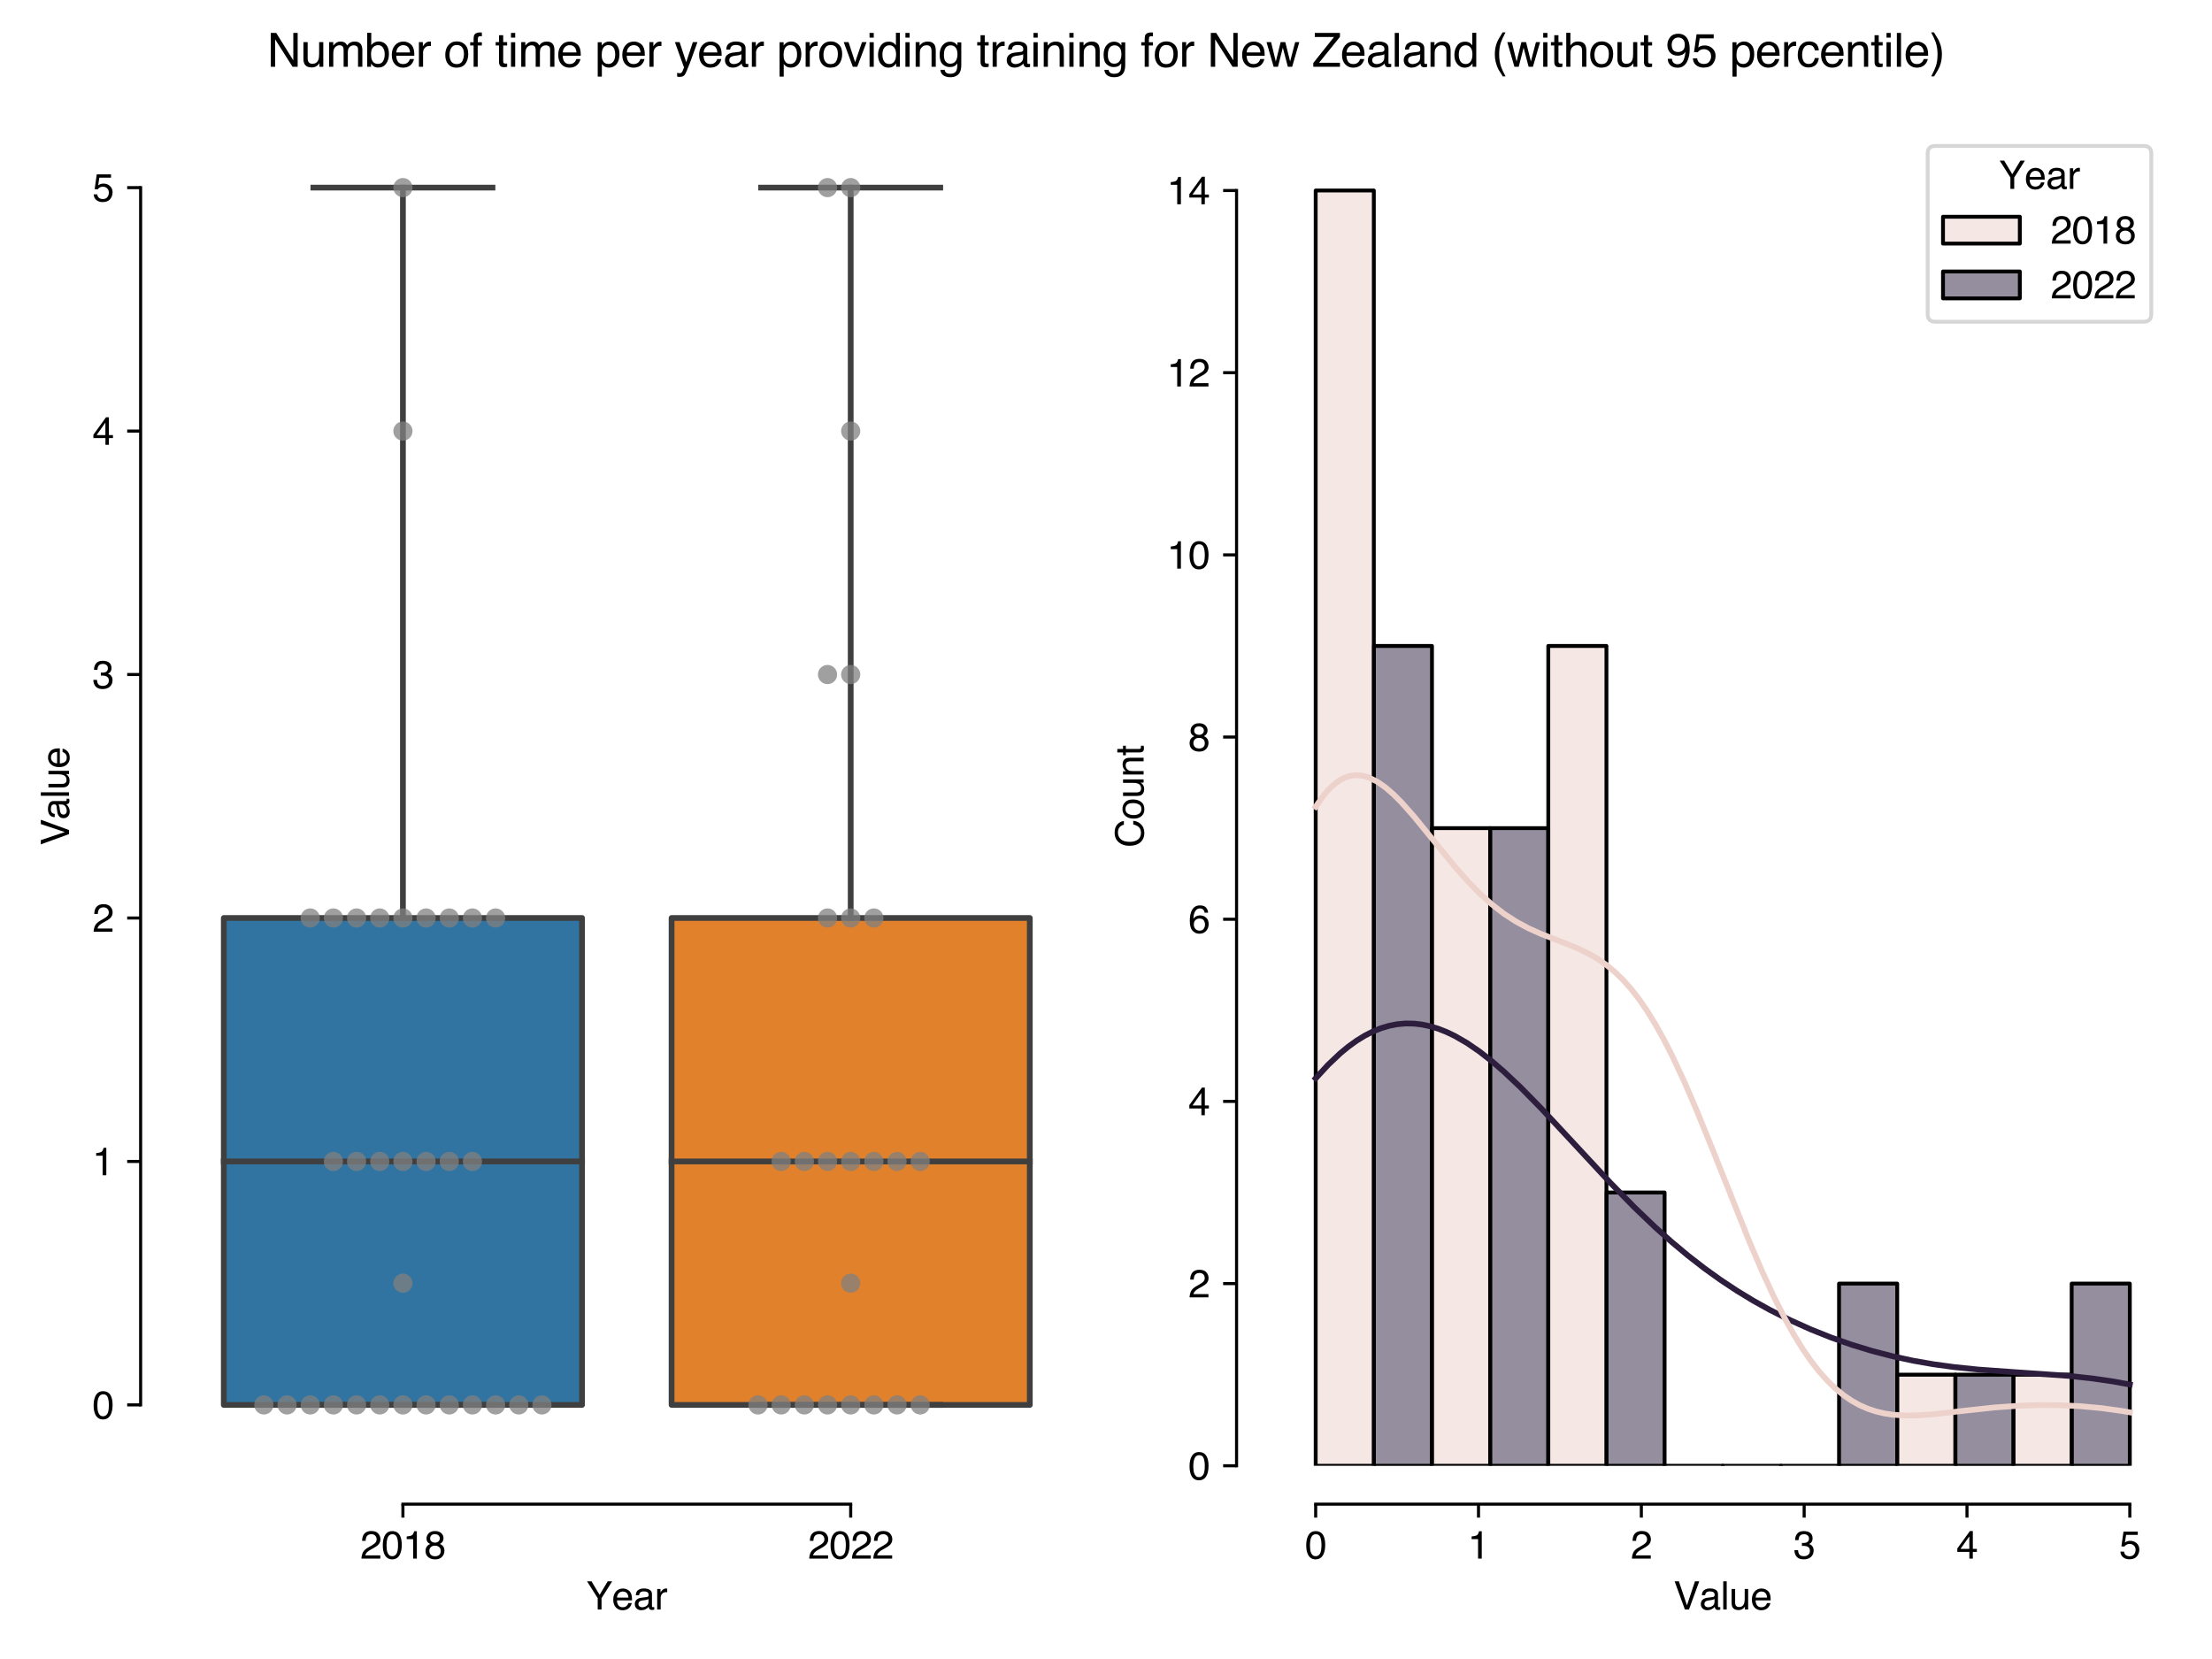 <?xml version="1.0" encoding="utf-8" standalone="no"?>
<!DOCTYPE svg PUBLIC "-//W3C//DTD SVG 1.1//EN"
  "http://www.w3.org/Graphics/SVG/1.1/DTD/svg11.dtd">
<svg xmlns:xlink="http://www.w3.org/1999/xlink" width="576pt" height="432pt" viewBox="0 0 576 432" xmlns="http://www.w3.org/2000/svg" version="1.1">
 <defs>
  <style type="text/css">*{stroke-linejoin: round; stroke-linecap: butt}</style>
 </defs>
 <g id="figure_1">
  <g id="patch_1">
   <path d="M 0 432 
L 576 432 
L 576 0 
L 0 0 
z
" style="fill: #ffffff"/>
  </g>
  <g id="axes_1">
   <g id="patch_2">
    <path d="M 46.619 381.684 
L 279.82 381.684 
L 279.82 33.004 
L 46.619 33.004 
z
" style="fill: #ffffff"/>
   </g>
   <g id="patch_3">
    <path d="M 58.279 365.835 
L 151.559 365.835 
L 151.559 239.042 
L 58.279 239.042 
L 58.279 365.835 
z
" clip-path="url(#pd14123c4b0)" style="fill: #3274a1; stroke: #3f3f3f; stroke-width: 1.5; stroke-linejoin: miter"/>
   </g>
   <g id="patch_4">
    <path d="M 174.879 365.835 
L 268.159 365.835 
L 268.159 239.042 
L 174.879 239.042 
L 174.879 365.835 
z
" clip-path="url(#pd14123c4b0)" style="fill: #e1812c; stroke: #3f3f3f; stroke-width: 1.5; stroke-linejoin: miter"/>
   </g>
   <g id="matplotlib.axis_1">
    <g id="xtick_1">
     <g id="line2d_1">
      <defs>
       <path id="m4c99cd72f3" d="M 0 0 
L 0 3.5 
" style="stroke: #000000; stroke-width: 0.8"/>
      </defs>
      <g>
       <use xlink:href="#m4c99cd72f3" x="104.919" y="391.684" style="stroke: #000000; stroke-width: 0.8"/>
      </g>
     </g>
     <g id="text_1">
      <!-- 2018 -->
      <g transform="translate(93.797 405.858)scale(0.1 -0.1)">
       <defs>
        <path id="Helvetica-32" d="M 200 0 
Q 231 578 439 1006 
Q 647 1434 1250 1784 
L 1850 2131 
Q 2253 2366 2416 2531 
Q 2672 2791 2672 3125 
Q 2672 3516 2437 3745 
Q 2203 3975 1813 3975 
Q 1234 3975 1013 3538 
Q 894 3303 881 2888 
L 309 2888 
Q 319 3472 525 3841 
Q 891 4491 1816 4491 
Q 2584 4491 2939 4075 
Q 3294 3659 3294 3150 
Q 3294 2613 2916 2231 
Q 2697 2009 2131 1694 
L 1703 1456 
Q 1397 1288 1222 1134 
Q 909 863 828 531 
L 3272 531 
L 3272 0 
L 200 0 
z
" transform="scale(0.016)"/>
        <path id="Helvetica-30" d="M 1731 4475 
Q 2600 4475 2988 3759 
Q 3288 3206 3288 2244 
Q 3288 1331 3016 734 
Q 2622 -122 1728 -122 
Q 922 -122 528 578 
Q 200 1163 200 2147 
Q 200 2909 397 3456 
Q 766 4475 1731 4475 
z
M 1725 391 
Q 2163 391 2422 778 
Q 2681 1166 2681 2222 
Q 2681 2984 2493 3476 
Q 2306 3969 1766 3969 
Q 1269 3969 1039 3501 
Q 809 3034 809 2125 
Q 809 1441 956 1025 
Q 1181 391 1725 391 
z
" transform="scale(0.016)"/>
        <path id="Helvetica-31" d="M 613 3169 
L 613 3600 
Q 1222 3659 1462 3798 
Q 1703 3938 1822 4456 
L 2266 4456 
L 2266 0 
L 1666 0 
L 1666 3169 
L 613 3169 
z
" transform="scale(0.016)"/>
        <path id="Helvetica-38" d="M 1741 2600 
Q 2113 2600 2322 2808 
Q 2531 3016 2531 3303 
Q 2531 3553 2331 3762 
Q 2131 3972 1722 3972 
Q 1316 3972 1134 3762 
Q 953 3553 953 3272 
Q 953 2956 1187 2778 
Q 1422 2600 1741 2600 
z
M 1775 384 
Q 2166 384 2423 595 
Q 2681 806 2681 1225 
Q 2681 1659 2415 1884 
Q 2150 2109 1734 2109 
Q 1331 2109 1076 1879 
Q 822 1650 822 1244 
Q 822 894 1055 639 
Q 1288 384 1775 384 
z
M 975 2384 
Q 741 2484 609 2619 
Q 363 2869 363 3269 
Q 363 3769 725 4128 
Q 1088 4488 1753 4488 
Q 2397 4488 2762 4148 
Q 3128 3809 3128 3356 
Q 3128 2938 2916 2678 
Q 2797 2531 2547 2391 
Q 2825 2263 2984 2097 
Q 3281 1784 3281 1284 
Q 3281 694 2884 283 
Q 2488 -128 1763 -128 
Q 1109 -128 657 226 
Q 206 581 206 1256 
Q 206 1653 400 1942 
Q 594 2231 975 2384 
z
" transform="scale(0.016)"/>
       </defs>
       <use xlink:href="#Helvetica-32"/>
       <use xlink:href="#Helvetica-30" x="55.615"/>
       <use xlink:href="#Helvetica-31" x="111.23"/>
       <use xlink:href="#Helvetica-38" x="166.846"/>
      </g>
     </g>
    </g>
    <g id="xtick_2">
     <g id="line2d_2">
      <g>
       <use xlink:href="#m4c99cd72f3" x="221.519" y="391.684" style="stroke: #000000; stroke-width: 0.8"/>
      </g>
     </g>
     <g id="text_2">
      <!-- 2022 -->
      <g transform="translate(210.397 405.858)scale(0.1 -0.1)">
       <use xlink:href="#Helvetica-32"/>
       <use xlink:href="#Helvetica-30" x="55.615"/>
       <use xlink:href="#Helvetica-32" x="111.23"/>
       <use xlink:href="#Helvetica-32" x="166.846"/>
      </g>
     </g>
    </g>
    <g id="text_3">
     <!-- Year -->
     <g transform="translate(152.658 419.116)scale(0.1 -0.1)">
      <defs>
       <path id="Helvetica-59" d="M 131 4591 
L 856 4591 
L 2175 2384 
L 3494 4591 
L 4222 4591 
L 2488 1850 
L 2488 0 
L 1866 0 
L 1866 1850 
L 131 4591 
z
M 2184 4591 
L 2184 4591 
z
" transform="scale(0.016)"/>
       <path id="Helvetica-65" d="M 1806 3422 
Q 2163 3422 2497 3255 
Q 2831 3088 3006 2822 
Q 3175 2569 3231 2231 
Q 3281 2000 3281 1494 
L 828 1494 
Q 844 984 1069 676 
Q 1294 369 1766 369 
Q 2206 369 2469 659 
Q 2619 828 2681 1050 
L 3234 1050 
Q 3213 866 3089 639 
Q 2966 413 2813 269 
Q 2556 19 2178 -69 
Q 1975 -119 1719 -119 
Q 1094 -119 659 336 
Q 225 791 225 1609 
Q 225 2416 662 2919 
Q 1100 3422 1806 3422 
z
M 2703 1941 
Q 2669 2306 2544 2525 
Q 2313 2931 1772 2931 
Q 1384 2931 1121 2651 
Q 859 2372 844 1941 
L 2703 1941 
z
M 1753 3428 
L 1753 3428 
z
" transform="scale(0.016)"/>
       <path id="Helvetica-61" d="M 844 891 
Q 844 647 1022 506 
Q 1200 366 1444 366 
Q 1741 366 2019 503 
Q 2488 731 2488 1250 
L 2488 1703 
Q 2384 1638 2221 1594 
Q 2059 1550 1903 1531 
L 1563 1488 
Q 1256 1447 1103 1359 
Q 844 1213 844 891 
z
M 2206 2028 
Q 2400 2053 2466 2191 
Q 2503 2266 2503 2406 
Q 2503 2694 2298 2823 
Q 2094 2953 1713 2953 
Q 1272 2953 1088 2716 
Q 984 2584 953 2325 
L 428 2325 
Q 444 2944 830 3186 
Q 1216 3428 1725 3428 
Q 2316 3428 2684 3203 
Q 3050 2978 3050 2503 
L 3050 575 
Q 3050 488 3086 434 
Q 3122 381 3238 381 
Q 3275 381 3322 386 
Q 3369 391 3422 400 
L 3422 -16 
Q 3291 -53 3222 -62 
Q 3153 -72 3034 -72 
Q 2744 -72 2613 134 
Q 2544 244 2516 444 
Q 2344 219 2022 53 
Q 1700 -113 1313 -113 
Q 847 -113 551 170 
Q 256 453 256 878 
Q 256 1344 547 1600 
Q 838 1856 1309 1916 
L 2206 2028 
z
M 1741 3428 
L 1741 3428 
z
" transform="scale(0.016)"/>
       <path id="Helvetica-72" d="M 428 3347 
L 963 3347 
L 963 2769 
Q 1028 2938 1284 3180 
Q 1541 3422 1875 3422 
Q 1891 3422 1928 3419 
Q 1966 3416 2056 3406 
L 2056 2813 
Q 2006 2822 1964 2825 
Q 1922 2828 1872 2828 
Q 1447 2828 1219 2554 
Q 991 2281 991 1925 
L 991 0 
L 428 0 
L 428 3347 
z
" transform="scale(0.016)"/>
      </defs>
      <use xlink:href="#Helvetica-59"/>
      <use xlink:href="#Helvetica-65" x="66.699"/>
      <use xlink:href="#Helvetica-61" x="122.314"/>
      <use xlink:href="#Helvetica-72" x="177.93"/>
     </g>
    </g>
   </g>
   <g id="matplotlib.axis_2">
    <g id="ytick_1">
     <g id="line2d_3">
      <defs>
       <path id="m8e343aef83" d="M 0 0 
L -3.5 0 
" style="stroke: #000000; stroke-width: 0.8"/>
      </defs>
      <g>
       <use xlink:href="#m8e343aef83" x="36.619" y="365.835" style="stroke: #000000; stroke-width: 0.8"/>
      </g>
     </g>
     <g id="text_4">
      <!-- 0 -->
      <g transform="translate(24.058 369.422)scale(0.1 -0.1)">
       <use xlink:href="#Helvetica-30"/>
      </g>
     </g>
    </g>
    <g id="ytick_2">
     <g id="line2d_4">
      <g>
       <use xlink:href="#m8e343aef83" x="36.619" y="302.439" style="stroke: #000000; stroke-width: 0.8"/>
      </g>
     </g>
     <g id="text_5">
      <!-- 1 -->
      <g transform="translate(24.058 306.025)scale(0.1 -0.1)">
       <use xlink:href="#Helvetica-31"/>
      </g>
     </g>
    </g>
    <g id="ytick_3">
     <g id="line2d_5">
      <g>
       <use xlink:href="#m8e343aef83" x="36.619" y="239.042" style="stroke: #000000; stroke-width: 0.8"/>
      </g>
     </g>
     <g id="text_6">
      <!-- 2 -->
      <g transform="translate(24.058 242.629)scale(0.1 -0.1)">
       <use xlink:href="#Helvetica-32"/>
      </g>
     </g>
    </g>
    <g id="ytick_4">
     <g id="line2d_6">
      <g>
       <use xlink:href="#m8e343aef83" x="36.619" y="175.646" style="stroke: #000000; stroke-width: 0.8"/>
      </g>
     </g>
     <g id="text_7">
      <!-- 3 -->
      <g transform="translate(24.058 179.233)scale(0.1 -0.1)">
       <defs>
        <path id="Helvetica-33" d="M 1663 -122 
Q 869 -122 511 314 
Q 153 750 153 1375 
L 741 1375 
Q 778 941 903 744 
Q 1122 391 1694 391 
Q 2138 391 2406 628 
Q 2675 866 2675 1241 
Q 2675 1703 2392 1887 
Q 2109 2072 1606 2072 
Q 1550 2072 1492 2070 
Q 1434 2069 1375 2066 
L 1375 2563 
Q 1463 2553 1522 2550 
Q 1581 2547 1650 2547 
Q 1966 2547 2169 2647 
Q 2525 2822 2525 3272 
Q 2525 3606 2287 3787 
Q 2050 3969 1734 3969 
Q 1172 3969 956 3594 
Q 838 3388 822 3006 
L 266 3006 
Q 266 3506 466 3856 
Q 809 4481 1675 4481 
Q 2359 4481 2734 4176 
Q 3109 3872 3109 3294 
Q 3109 2881 2888 2625 
Q 2750 2466 2531 2375 
Q 2884 2278 3082 2001 
Q 3281 1725 3281 1325 
Q 3281 684 2859 281 
Q 2438 -122 1663 -122 
z
" transform="scale(0.016)"/>
       </defs>
       <use xlink:href="#Helvetica-33"/>
      </g>
     </g>
    </g>
    <g id="ytick_5">
     <g id="line2d_7">
      <g>
       <use xlink:href="#m8e343aef83" x="36.619" y="112.249" style="stroke: #000000; stroke-width: 0.8"/>
      </g>
     </g>
     <g id="text_8">
      <!-- 4 -->
      <g transform="translate(24.058 115.836)scale(0.1 -0.1)">
       <defs>
        <path id="Helvetica-34" d="M 2116 1584 
L 2116 3613 
L 681 1584 
L 2116 1584 
z
M 2125 0 
L 2125 1094 
L 163 1094 
L 163 1644 
L 2213 4488 
L 2688 4488 
L 2688 1584 
L 3347 1584 
L 3347 1094 
L 2688 1094 
L 2688 0 
L 2125 0 
z
" transform="scale(0.016)"/>
       </defs>
       <use xlink:href="#Helvetica-34"/>
      </g>
     </g>
    </g>
    <g id="ytick_6">
     <g id="line2d_8">
      <g>
       <use xlink:href="#m8e343aef83" x="36.619" y="48.853" style="stroke: #000000; stroke-width: 0.8"/>
      </g>
     </g>
     <g id="text_9">
      <!-- 5 -->
      <g transform="translate(24.058 52.44)scale(0.1 -0.1)">
       <defs>
        <path id="Helvetica-35" d="M 791 1141 
Q 847 659 1238 475 
Q 1438 381 1700 381 
Q 2200 381 2440 700 
Q 2681 1019 2681 1406 
Q 2681 1875 2395 2131 
Q 2109 2388 1709 2388 
Q 1419 2388 1211 2275 
Q 1003 2163 856 1963 
L 369 1991 
L 709 4400 
L 3034 4400 
L 3034 3856 
L 1131 3856 
L 941 2613 
Q 1097 2731 1238 2791 
Q 1488 2894 1816 2894 
Q 2431 2894 2859 2497 
Q 3288 2100 3288 1491 
Q 3288 856 2895 371 
Q 2503 -113 1644 -113 
Q 1097 -113 676 195 
Q 256 503 206 1141 
L 791 1141 
z
" transform="scale(0.016)"/>
       </defs>
       <use xlink:href="#Helvetica-35"/>
      </g>
     </g>
    </g>
    <g id="text_10">
     <!-- Value -->
     <g transform="translate(17.973 220.132)rotate(-90)scale(0.1 -0.1)">
      <defs>
       <path id="Helvetica-56" d="M 850 4591 
L 2169 681 
L 3472 4591 
L 4169 4591 
L 2494 0 
L 1834 0 
L 163 4591 
L 850 4591 
z
" transform="scale(0.016)"/>
       <path id="Helvetica-6c" d="M 428 4591 
L 991 4591 
L 991 0 
L 428 0 
L 428 4591 
z
" transform="scale(0.016)"/>
       <path id="Helvetica-75" d="M 975 3347 
L 975 1125 
Q 975 869 1056 706 
Q 1206 406 1616 406 
Q 2203 406 2416 931 
Q 2531 1213 2531 1703 
L 2531 3347 
L 3094 3347 
L 3094 0 
L 2563 0 
L 2569 494 
Q 2459 303 2297 172 
Q 1975 -91 1516 -91 
Q 800 -91 541 388 
Q 400 644 400 1072 
L 400 3347 
L 975 3347 
z
M 1747 3428 
L 1747 3428 
z
" transform="scale(0.016)"/>
      </defs>
      <use xlink:href="#Helvetica-56"/>
      <use xlink:href="#Helvetica-61" x="66.699"/>
      <use xlink:href="#Helvetica-6c" x="122.314"/>
      <use xlink:href="#Helvetica-75" x="144.531"/>
      <use xlink:href="#Helvetica-65" x="200.146"/>
     </g>
    </g>
   </g>
   <g id="line2d_9">
    <path d="M 104.919 365.835 
L 104.919 365.835 
" clip-path="url(#pd14123c4b0)" style="fill: none; stroke: #3f3f3f; stroke-width: 1.5; stroke-linecap: square"/>
   </g>
   <g id="line2d_10">
    <path d="M 104.919 239.042 
L 104.919 48.853 
" clip-path="url(#pd14123c4b0)" style="fill: none; stroke: #3f3f3f; stroke-width: 1.5; stroke-linecap: square"/>
   </g>
   <g id="line2d_11">
    <path d="M 81.599 365.835 
L 128.239 365.835 
" clip-path="url(#pd14123c4b0)" style="fill: none; stroke: #3f3f3f; stroke-width: 1.5; stroke-linecap: square"/>
   </g>
   <g id="line2d_12">
    <path d="M 81.599 48.853 
L 128.239 48.853 
" clip-path="url(#pd14123c4b0)" style="fill: none; stroke: #3f3f3f; stroke-width: 1.5; stroke-linecap: square"/>
   </g>
   <g id="line2d_13"/>
   <g id="line2d_14">
    <path d="M 221.519 365.835 
L 221.519 365.835 
" clip-path="url(#pd14123c4b0)" style="fill: none; stroke: #3f3f3f; stroke-width: 1.5; stroke-linecap: square"/>
   </g>
   <g id="line2d_15">
    <path d="M 221.519 239.042 
L 221.519 48.853 
" clip-path="url(#pd14123c4b0)" style="fill: none; stroke: #3f3f3f; stroke-width: 1.5; stroke-linecap: square"/>
   </g>
   <g id="line2d_16">
    <path d="M 198.199 365.835 
L 244.839 365.835 
" clip-path="url(#pd14123c4b0)" style="fill: none; stroke: #3f3f3f; stroke-width: 1.5; stroke-linecap: square"/>
   </g>
   <g id="line2d_17">
    <path d="M 198.199 48.853 
L 244.839 48.853 
" clip-path="url(#pd14123c4b0)" style="fill: none; stroke: #3f3f3f; stroke-width: 1.5; stroke-linecap: square"/>
   </g>
   <g id="line2d_18"/>
   <g id="line2d_19">
    <path d="M 58.279 302.439 
L 151.559 302.439 
" clip-path="url(#pd14123c4b0)" style="fill: none; stroke: #3f3f3f; stroke-width: 1.5; stroke-linecap: square"/>
   </g>
   <g id="line2d_20">
    <path d="M 174.879 302.439 
L 268.159 302.439 
" clip-path="url(#pd14123c4b0)" style="fill: none; stroke: #3f3f3f; stroke-width: 1.5; stroke-linecap: square"/>
   </g>
   <g id="patch_5">
    <path d="M 36.619 365.835 
L 36.619 48.853 
" style="fill: none; stroke: #000000; stroke-width: 0.8; stroke-linejoin: miter; stroke-linecap: square"/>
   </g>
   <g id="patch_6">
    <path d="M 104.919 391.684 
L 221.519 391.684 
" style="fill: none; stroke: #000000; stroke-width: 0.8; stroke-linejoin: miter; stroke-linecap: square"/>
   </g>
   <g id="PathCollection_1">
    <defs>
     <path id="C0_0_77057b9605" d="M 0 2.5 
C 0.663 2.5 1.299 2.237 1.768 1.768 
C 2.237 1.299 2.5 0.663 2.5 -0 
C 2.5 -0.663 2.237 -1.299 1.768 -1.768 
C 1.299 -2.237 0.663 -2.5 0 -2.5 
C -0.663 -2.5 -1.299 -2.237 -1.768 -1.768 
C -2.237 -1.299 -2.5 -0.663 -2.5 0 
C -2.5 0.663 -2.237 1.299 -1.768 1.768 
C -1.299 2.237 -0.663 2.5 0 2.5 
z
"/>
    </defs>
    <g clip-path="url(#pd14123c4b0)">
     <use xlink:href="#C0_0_77057b9605" x="104.919" y="365.835" style="fill: #808080; fill-opacity: 0.75"/>
    </g>
    <g clip-path="url(#pd14123c4b0)">
     <use xlink:href="#C0_0_77057b9605" x="98.885" y="365.835" style="fill: #808080; fill-opacity: 0.75"/>
    </g>
    <g clip-path="url(#pd14123c4b0)">
     <use xlink:href="#C0_0_77057b9605" x="110.953" y="365.835" style="fill: #808080; fill-opacity: 0.75"/>
    </g>
    <g clip-path="url(#pd14123c4b0)">
     <use xlink:href="#C0_0_77057b9605" x="92.851" y="365.835" style="fill: #808080; fill-opacity: 0.75"/>
    </g>
    <g clip-path="url(#pd14123c4b0)">
     <use xlink:href="#C0_0_77057b9605" x="116.986" y="365.835" style="fill: #808080; fill-opacity: 0.75"/>
    </g>
    <g clip-path="url(#pd14123c4b0)">
     <use xlink:href="#C0_0_77057b9605" x="86.818" y="365.835" style="fill: #808080; fill-opacity: 0.75"/>
    </g>
    <g clip-path="url(#pd14123c4b0)">
     <use xlink:href="#C0_0_77057b9605" x="123.02" y="365.835" style="fill: #808080; fill-opacity: 0.75"/>
    </g>
    <g clip-path="url(#pd14123c4b0)">
     <use xlink:href="#C0_0_77057b9605" x="80.784" y="365.835" style="fill: #808080; fill-opacity: 0.75"/>
    </g>
    <g clip-path="url(#pd14123c4b0)">
     <use xlink:href="#C0_0_77057b9605" x="129.054" y="365.835" style="fill: #808080; fill-opacity: 0.75"/>
    </g>
    <g clip-path="url(#pd14123c4b0)">
     <use xlink:href="#C0_0_77057b9605" x="74.75" y="365.835" style="fill: #808080; fill-opacity: 0.75"/>
    </g>
    <g clip-path="url(#pd14123c4b0)">
     <use xlink:href="#C0_0_77057b9605" x="135.088" y="365.835" style="fill: #808080; fill-opacity: 0.75"/>
    </g>
    <g clip-path="url(#pd14123c4b0)">
     <use xlink:href="#C0_0_77057b9605" x="141.121" y="365.835" style="fill: #808080; fill-opacity: 0.75"/>
    </g>
    <g clip-path="url(#pd14123c4b0)">
     <use xlink:href="#C0_0_77057b9605" x="68.716" y="365.835" style="fill: #808080; fill-opacity: 0.75"/>
    </g>
    <g clip-path="url(#pd14123c4b0)">
     <use xlink:href="#C0_0_77057b9605" x="104.919" y="334.137" style="fill: #808080; fill-opacity: 0.75"/>
    </g>
    <g clip-path="url(#pd14123c4b0)">
     <use xlink:href="#C0_0_77057b9605" x="104.919" y="302.439" style="fill: #808080; fill-opacity: 0.75"/>
    </g>
    <g clip-path="url(#pd14123c4b0)">
     <use xlink:href="#C0_0_77057b9605" x="98.885" y="302.439" style="fill: #808080; fill-opacity: 0.75"/>
    </g>
    <g clip-path="url(#pd14123c4b0)">
     <use xlink:href="#C0_0_77057b9605" x="110.953" y="302.439" style="fill: #808080; fill-opacity: 0.75"/>
    </g>
    <g clip-path="url(#pd14123c4b0)">
     <use xlink:href="#C0_0_77057b9605" x="92.851" y="302.439" style="fill: #808080; fill-opacity: 0.75"/>
    </g>
    <g clip-path="url(#pd14123c4b0)">
     <use xlink:href="#C0_0_77057b9605" x="116.986" y="302.439" style="fill: #808080; fill-opacity: 0.75"/>
    </g>
    <g clip-path="url(#pd14123c4b0)">
     <use xlink:href="#C0_0_77057b9605" x="86.818" y="302.439" style="fill: #808080; fill-opacity: 0.75"/>
    </g>
    <g clip-path="url(#pd14123c4b0)">
     <use xlink:href="#C0_0_77057b9605" x="123.02" y="302.439" style="fill: #808080; fill-opacity: 0.75"/>
    </g>
    <g clip-path="url(#pd14123c4b0)">
     <use xlink:href="#C0_0_77057b9605" x="104.919" y="239.042" style="fill: #808080; fill-opacity: 0.75"/>
    </g>
    <g clip-path="url(#pd14123c4b0)">
     <use xlink:href="#C0_0_77057b9605" x="98.885" y="239.042" style="fill: #808080; fill-opacity: 0.75"/>
    </g>
    <g clip-path="url(#pd14123c4b0)">
     <use xlink:href="#C0_0_77057b9605" x="110.953" y="239.042" style="fill: #808080; fill-opacity: 0.75"/>
    </g>
    <g clip-path="url(#pd14123c4b0)">
     <use xlink:href="#C0_0_77057b9605" x="92.851" y="239.042" style="fill: #808080; fill-opacity: 0.75"/>
    </g>
    <g clip-path="url(#pd14123c4b0)">
     <use xlink:href="#C0_0_77057b9605" x="116.986" y="239.042" style="fill: #808080; fill-opacity: 0.75"/>
    </g>
    <g clip-path="url(#pd14123c4b0)">
     <use xlink:href="#C0_0_77057b9605" x="86.818" y="239.042" style="fill: #808080; fill-opacity: 0.75"/>
    </g>
    <g clip-path="url(#pd14123c4b0)">
     <use xlink:href="#C0_0_77057b9605" x="123.02" y="239.042" style="fill: #808080; fill-opacity: 0.75"/>
    </g>
    <g clip-path="url(#pd14123c4b0)">
     <use xlink:href="#C0_0_77057b9605" x="80.784" y="239.042" style="fill: #808080; fill-opacity: 0.75"/>
    </g>
    <g clip-path="url(#pd14123c4b0)">
     <use xlink:href="#C0_0_77057b9605" x="129.054" y="239.042" style="fill: #808080; fill-opacity: 0.75"/>
    </g>
    <g clip-path="url(#pd14123c4b0)">
     <use xlink:href="#C0_0_77057b9605" x="104.919" y="112.249" style="fill: #808080; fill-opacity: 0.75"/>
    </g>
    <g clip-path="url(#pd14123c4b0)">
     <use xlink:href="#C0_0_77057b9605" x="104.919" y="48.853" style="fill: #808080; fill-opacity: 0.75"/>
    </g>
   </g>
   <g id="PathCollection_2">
    <defs>
     <path id="C1_0_77057b9605" d="M 0 2.5 
C 0.663 2.5 1.299 2.237 1.768 1.768 
C 2.237 1.299 2.5 0.663 2.5 -0 
C 2.5 -0.663 2.237 -1.299 1.768 -1.768 
C 1.299 -2.237 0.663 -2.5 0 -2.5 
C -0.663 -2.5 -1.299 -2.237 -1.768 -1.768 
C -2.237 -1.299 -2.5 -0.663 -2.5 0 
C -2.5 0.663 -2.237 1.299 -1.768 1.768 
C -1.299 2.237 -0.663 2.5 0 2.5 
z
"/>
    </defs>
    <g clip-path="url(#pd14123c4b0)">
     <use xlink:href="#C1_0_77057b9605" x="221.519" y="365.835" style="fill: #808080; fill-opacity: 0.75"/>
    </g>
    <g clip-path="url(#pd14123c4b0)">
     <use xlink:href="#C1_0_77057b9605" x="215.486" y="365.835" style="fill: #808080; fill-opacity: 0.75"/>
    </g>
    <g clip-path="url(#pd14123c4b0)">
     <use xlink:href="#C1_0_77057b9605" x="227.553" y="365.835" style="fill: #808080; fill-opacity: 0.75"/>
    </g>
    <g clip-path="url(#pd14123c4b0)">
     <use xlink:href="#C1_0_77057b9605" x="209.452" y="365.835" style="fill: #808080; fill-opacity: 0.75"/>
    </g>
    <g clip-path="url(#pd14123c4b0)">
     <use xlink:href="#C1_0_77057b9605" x="233.587" y="365.835" style="fill: #808080; fill-opacity: 0.75"/>
    </g>
    <g clip-path="url(#pd14123c4b0)">
     <use xlink:href="#C1_0_77057b9605" x="203.418" y="365.835" style="fill: #808080; fill-opacity: 0.75"/>
    </g>
    <g clip-path="url(#pd14123c4b0)">
     <use xlink:href="#C1_0_77057b9605" x="239.621" y="365.835" style="fill: #808080; fill-opacity: 0.75"/>
    </g>
    <g clip-path="url(#pd14123c4b0)">
     <use xlink:href="#C1_0_77057b9605" x="197.384" y="365.835" style="fill: #808080; fill-opacity: 0.75"/>
    </g>
    <g clip-path="url(#pd14123c4b0)">
     <use xlink:href="#C1_0_77057b9605" x="221.519" y="334.137" style="fill: #808080; fill-opacity: 0.75"/>
    </g>
    <g clip-path="url(#pd14123c4b0)">
     <use xlink:href="#C1_0_77057b9605" x="221.519" y="302.439" style="fill: #808080; fill-opacity: 0.75"/>
    </g>
    <g clip-path="url(#pd14123c4b0)">
     <use xlink:href="#C1_0_77057b9605" x="215.486" y="302.439" style="fill: #808080; fill-opacity: 0.75"/>
    </g>
    <g clip-path="url(#pd14123c4b0)">
     <use xlink:href="#C1_0_77057b9605" x="227.553" y="302.439" style="fill: #808080; fill-opacity: 0.75"/>
    </g>
    <g clip-path="url(#pd14123c4b0)">
     <use xlink:href="#C1_0_77057b9605" x="209.452" y="302.439" style="fill: #808080; fill-opacity: 0.75"/>
    </g>
    <g clip-path="url(#pd14123c4b0)">
     <use xlink:href="#C1_0_77057b9605" x="233.587" y="302.439" style="fill: #808080; fill-opacity: 0.75"/>
    </g>
    <g clip-path="url(#pd14123c4b0)">
     <use xlink:href="#C1_0_77057b9605" x="203.418" y="302.439" style="fill: #808080; fill-opacity: 0.75"/>
    </g>
    <g clip-path="url(#pd14123c4b0)">
     <use xlink:href="#C1_0_77057b9605" x="239.621" y="302.439" style="fill: #808080; fill-opacity: 0.75"/>
    </g>
    <g clip-path="url(#pd14123c4b0)">
     <use xlink:href="#C1_0_77057b9605" x="221.519" y="239.042" style="fill: #808080; fill-opacity: 0.75"/>
    </g>
    <g clip-path="url(#pd14123c4b0)">
     <use xlink:href="#C1_0_77057b9605" x="215.486" y="239.042" style="fill: #808080; fill-opacity: 0.75"/>
    </g>
    <g clip-path="url(#pd14123c4b0)">
     <use xlink:href="#C1_0_77057b9605" x="227.553" y="239.042" style="fill: #808080; fill-opacity: 0.75"/>
    </g>
    <g clip-path="url(#pd14123c4b0)">
     <use xlink:href="#C1_0_77057b9605" x="221.519" y="175.646" style="fill: #808080; fill-opacity: 0.75"/>
    </g>
    <g clip-path="url(#pd14123c4b0)">
     <use xlink:href="#C1_0_77057b9605" x="215.486" y="175.646" style="fill: #808080; fill-opacity: 0.75"/>
    </g>
    <g clip-path="url(#pd14123c4b0)">
     <use xlink:href="#C1_0_77057b9605" x="221.519" y="112.249" style="fill: #808080; fill-opacity: 0.75"/>
    </g>
    <g clip-path="url(#pd14123c4b0)">
     <use xlink:href="#C1_0_77057b9605" x="221.519" y="48.853" style="fill: #808080; fill-opacity: 0.75"/>
    </g>
    <g clip-path="url(#pd14123c4b0)">
     <use xlink:href="#C1_0_77057b9605" x="215.486" y="48.853" style="fill: #808080; fill-opacity: 0.75"/>
    </g>
   </g>
  </g>
  <g id="axes_2">
   <g id="patch_7">
    <path d="M 331.999 381.684 
L 565.2 381.684 
L 565.2 33.004 
L 331.999 33.004 
z
" style="fill: #ffffff"/>
   </g>
   <g id="patch_8">
    <path d="M 357.742 381.684 
L 372.885 381.684 
L 372.885 168.206 
L 357.742 168.206 
z
" clip-path="url(#p46cd340cc7)" style="fill: #2d1e3e; fill-opacity: 0.5; stroke: #000000; stroke-linejoin: miter"/>
   </g>
   <g id="patch_9">
    <path d="M 388.028 381.684 
L 403.171 381.684 
L 403.171 215.646 
L 388.028 215.646 
z
" clip-path="url(#p46cd340cc7)" style="fill: #2d1e3e; fill-opacity: 0.5; stroke: #000000; stroke-linejoin: miter"/>
   </g>
   <g id="patch_10">
    <path d="M 418.314 381.684 
L 433.457 381.684 
L 433.457 310.525 
L 418.314 310.525 
z
" clip-path="url(#p46cd340cc7)" style="fill: #2d1e3e; fill-opacity: 0.5; stroke: #000000; stroke-linejoin: miter"/>
   </g>
   <g id="patch_11">
    <path d="M 448.6 381.684 
L 463.743 381.684 
L 463.743 381.684 
L 448.6 381.684 
z
" clip-path="url(#p46cd340cc7)" style="fill: #2d1e3e; fill-opacity: 0.5; stroke: #000000; stroke-linejoin: miter"/>
   </g>
   <g id="patch_12">
    <path d="M 478.885 381.684 
L 494.028 381.684 
L 494.028 334.245 
L 478.885 334.245 
z
" clip-path="url(#p46cd340cc7)" style="fill: #2d1e3e; fill-opacity: 0.5; stroke: #000000; stroke-linejoin: miter"/>
   </g>
   <g id="patch_13">
    <path d="M 509.171 381.684 
L 524.314 381.684 
L 524.314 357.965 
L 509.171 357.965 
z
" clip-path="url(#p46cd340cc7)" style="fill: #2d1e3e; fill-opacity: 0.5; stroke: #000000; stroke-linejoin: miter"/>
   </g>
   <g id="patch_14">
    <path d="M 539.457 381.684 
L 554.6 381.684 
L 554.6 334.245 
L 539.457 334.245 
z
" clip-path="url(#p46cd340cc7)" style="fill: #2d1e3e; fill-opacity: 0.5; stroke: #000000; stroke-linejoin: miter"/>
   </g>
   <g id="patch_15">
    <path d="M 342.599 381.684 
L 357.742 381.684 
L 357.742 49.608 
L 342.599 49.608 
z
" clip-path="url(#p46cd340cc7)" style="fill: #edd1cb; fill-opacity: 0.5; stroke: #000000; stroke-linejoin: miter"/>
   </g>
   <g id="patch_16">
    <path d="M 372.885 381.684 
L 388.028 381.684 
L 388.028 215.646 
L 372.885 215.646 
z
" clip-path="url(#p46cd340cc7)" style="fill: #edd1cb; fill-opacity: 0.5; stroke: #000000; stroke-linejoin: miter"/>
   </g>
   <g id="patch_17">
    <path d="M 403.171 381.684 
L 418.314 381.684 
L 418.314 168.206 
L 403.171 168.206 
z
" clip-path="url(#p46cd340cc7)" style="fill: #edd1cb; fill-opacity: 0.5; stroke: #000000; stroke-linejoin: miter"/>
   </g>
   <g id="patch_18">
    <path d="M 433.457 381.684 
L 448.6 381.684 
L 448.6 381.684 
L 433.457 381.684 
z
" clip-path="url(#p46cd340cc7)" style="fill: #edd1cb; fill-opacity: 0.5; stroke: #000000; stroke-linejoin: miter"/>
   </g>
   <g id="patch_19">
    <path d="M 463.743 381.684 
L 478.885 381.684 
L 478.885 381.684 
L 463.743 381.684 
z
" clip-path="url(#p46cd340cc7)" style="fill: #edd1cb; fill-opacity: 0.5; stroke: #000000; stroke-linejoin: miter"/>
   </g>
   <g id="patch_20">
    <path d="M 494.028 381.684 
L 509.171 381.684 
L 509.171 357.965 
L 494.028 357.965 
z
" clip-path="url(#p46cd340cc7)" style="fill: #edd1cb; fill-opacity: 0.5; stroke: #000000; stroke-linejoin: miter"/>
   </g>
   <g id="patch_21">
    <path d="M 524.314 381.684 
L 539.457 381.684 
L 539.457 357.965 
L 524.314 357.965 
z
" clip-path="url(#p46cd340cc7)" style="fill: #edd1cb; fill-opacity: 0.5; stroke: #000000; stroke-linejoin: miter"/>
   </g>
   <g id="matplotlib.axis_3">
    <g id="xtick_3">
     <g id="line2d_21">
      <g>
       <use xlink:href="#m4c99cd72f3" x="342.599" y="391.684" style="stroke: #000000; stroke-width: 0.8"/>
      </g>
     </g>
     <g id="text_11">
      <!-- 0 -->
      <g transform="translate(339.819 405.858)scale(0.1 -0.1)">
       <use xlink:href="#Helvetica-30"/>
      </g>
     </g>
    </g>
    <g id="xtick_4">
     <g id="line2d_22">
      <g>
       <use xlink:href="#m4c99cd72f3" x="384.999" y="391.684" style="stroke: #000000; stroke-width: 0.8"/>
      </g>
     </g>
     <g id="text_12">
      <!-- 1 -->
      <g transform="translate(382.219 405.858)scale(0.1 -0.1)">
       <use xlink:href="#Helvetica-31"/>
      </g>
     </g>
    </g>
    <g id="xtick_5">
     <g id="line2d_23">
      <g>
       <use xlink:href="#m4c99cd72f3" x="427.4" y="391.684" style="stroke: #000000; stroke-width: 0.8"/>
      </g>
     </g>
     <g id="text_13">
      <!-- 2 -->
      <g transform="translate(424.619 405.858)scale(0.1 -0.1)">
       <use xlink:href="#Helvetica-32"/>
      </g>
     </g>
    </g>
    <g id="xtick_6">
     <g id="line2d_24">
      <g>
       <use xlink:href="#m4c99cd72f3" x="469.8" y="391.684" style="stroke: #000000; stroke-width: 0.8"/>
      </g>
     </g>
     <g id="text_14">
      <!-- 3 -->
      <g transform="translate(467.019 405.858)scale(0.1 -0.1)">
       <use xlink:href="#Helvetica-33"/>
      </g>
     </g>
    </g>
    <g id="xtick_7">
     <g id="line2d_25">
      <g>
       <use xlink:href="#m4c99cd72f3" x="512.2" y="391.684" style="stroke: #000000; stroke-width: 0.8"/>
      </g>
     </g>
     <g id="text_15">
      <!-- 4 -->
      <g transform="translate(509.419 405.858)scale(0.1 -0.1)">
       <use xlink:href="#Helvetica-34"/>
      </g>
     </g>
    </g>
    <g id="xtick_8">
     <g id="line2d_26">
      <g>
       <use xlink:href="#m4c99cd72f3" x="554.6" y="391.684" style="stroke: #000000; stroke-width: 0.8"/>
      </g>
     </g>
     <g id="text_16">
      <!-- 5 -->
      <g transform="translate(551.819 405.858)scale(0.1 -0.1)">
       <use xlink:href="#Helvetica-35"/>
      </g>
     </g>
    </g>
    <g id="text_17">
     <!-- Value -->
     <g transform="translate(435.812 419.116)scale(0.1 -0.1)">
      <use xlink:href="#Helvetica-56"/>
      <use xlink:href="#Helvetica-61" x="66.699"/>
      <use xlink:href="#Helvetica-6c" x="122.314"/>
      <use xlink:href="#Helvetica-75" x="144.531"/>
      <use xlink:href="#Helvetica-65" x="200.146"/>
     </g>
    </g>
   </g>
   <g id="matplotlib.axis_4">
    <g id="ytick_7">
     <g id="line2d_27">
      <g>
       <use xlink:href="#m8e343aef83" x="321.999" y="381.684" style="stroke: #000000; stroke-width: 0.8"/>
      </g>
     </g>
     <g id="text_18">
      <!-- 0 -->
      <g transform="translate(309.438 385.271)scale(0.1 -0.1)">
       <use xlink:href="#Helvetica-30"/>
      </g>
     </g>
    </g>
    <g id="ytick_8">
     <g id="line2d_28">
      <g>
       <use xlink:href="#m8e343aef83" x="321.999" y="334.245" style="stroke: #000000; stroke-width: 0.8"/>
      </g>
     </g>
     <g id="text_19">
      <!-- 2 -->
      <g transform="translate(309.438 337.832)scale(0.1 -0.1)">
       <use xlink:href="#Helvetica-32"/>
      </g>
     </g>
    </g>
    <g id="ytick_9">
     <g id="line2d_29">
      <g>
       <use xlink:href="#m8e343aef83" x="321.999" y="286.805" style="stroke: #000000; stroke-width: 0.8"/>
      </g>
     </g>
     <g id="text_20">
      <!-- 4 -->
      <g transform="translate(309.438 290.392)scale(0.1 -0.1)">
       <use xlink:href="#Helvetica-34"/>
      </g>
     </g>
    </g>
    <g id="ytick_10">
     <g id="line2d_30">
      <g>
       <use xlink:href="#m8e343aef83" x="321.999" y="239.366" style="stroke: #000000; stroke-width: 0.8"/>
      </g>
     </g>
     <g id="text_21">
      <!-- 6 -->
      <g transform="translate(309.438 242.952)scale(0.1 -0.1)">
       <defs>
        <path id="Helvetica-36" d="M 1872 4494 
Q 2622 4494 2917 4105 
Q 3213 3716 3213 3303 
L 2656 3303 
Q 2606 3569 2497 3719 
Q 2294 4000 1881 4000 
Q 1409 4000 1131 3564 
Q 853 3128 822 2316 
Q 1016 2600 1309 2741 
Q 1578 2866 1909 2866 
Q 2472 2866 2890 2506 
Q 3309 2147 3309 1434 
Q 3309 825 2912 354 
Q 2516 -116 1781 -116 
Q 1153 -116 697 361 
Q 241 838 241 1966 
Q 241 2800 444 3381 
Q 834 4494 1872 4494 
z
M 1831 384 
Q 2275 384 2495 682 
Q 2716 981 2716 1388 
Q 2716 1731 2519 2042 
Q 2322 2353 1803 2353 
Q 1441 2353 1167 2112 
Q 894 1872 894 1388 
Q 894 963 1142 673 
Q 1391 384 1831 384 
z
" transform="scale(0.016)"/>
       </defs>
       <use xlink:href="#Helvetica-36"/>
      </g>
     </g>
    </g>
    <g id="ytick_11">
     <g id="line2d_31">
      <g>
       <use xlink:href="#m8e343aef83" x="321.999" y="191.926" style="stroke: #000000; stroke-width: 0.8"/>
      </g>
     </g>
     <g id="text_22">
      <!-- 8 -->
      <g transform="translate(309.438 195.513)scale(0.1 -0.1)">
       <use xlink:href="#Helvetica-38"/>
      </g>
     </g>
    </g>
    <g id="ytick_12">
     <g id="line2d_32">
      <g>
       <use xlink:href="#m8e343aef83" x="321.999" y="144.487" style="stroke: #000000; stroke-width: 0.8"/>
      </g>
     </g>
     <g id="text_23">
      <!-- 10 -->
      <g transform="translate(303.877 148.073)scale(0.1 -0.1)">
       <use xlink:href="#Helvetica-31"/>
       <use xlink:href="#Helvetica-30" x="55.615"/>
      </g>
     </g>
    </g>
    <g id="ytick_13">
     <g id="line2d_33">
      <g>
       <use xlink:href="#m8e343aef83" x="321.999" y="97.047" style="stroke: #000000; stroke-width: 0.8"/>
      </g>
     </g>
     <g id="text_24">
      <!-- 12 -->
      <g transform="translate(303.877 100.634)scale(0.1 -0.1)">
       <use xlink:href="#Helvetica-31"/>
       <use xlink:href="#Helvetica-32" x="55.615"/>
      </g>
     </g>
    </g>
    <g id="ytick_14">
     <g id="line2d_34">
      <g>
       <use xlink:href="#m8e343aef83" x="321.999" y="49.608" style="stroke: #000000; stroke-width: 0.8"/>
      </g>
     </g>
     <g id="text_25">
      <!-- 14 -->
      <g transform="translate(303.877 53.194)scale(0.1 -0.1)">
       <use xlink:href="#Helvetica-31"/>
       <use xlink:href="#Helvetica-34" x="55.615"/>
      </g>
     </g>
    </g>
    <g id="text_26">
     <!-- Count -->
     <g transform="translate(297.793 220.685)rotate(-90)scale(0.1 -0.1)">
      <defs>
       <path id="Helvetica-43" d="M 2422 4716 
Q 3294 4716 3775 4256 
Q 4256 3797 4309 3213 
L 3703 3213 
Q 3600 3656 3292 3915 
Q 2984 4175 2428 4175 
Q 1750 4175 1333 3698 
Q 916 3222 916 2238 
Q 916 1431 1292 929 
Q 1669 428 2416 428 
Q 3103 428 3463 956 
Q 3653 1234 3747 1688 
L 4353 1688 
Q 4272 963 3816 472 
Q 3269 -119 2341 -119 
Q 1541 -119 997 366 
Q 281 1006 281 2344 
Q 281 3359 819 4009 
Q 1400 4716 2422 4716 
z
M 2297 4716 
L 2297 4716 
z
" transform="scale(0.016)"/>
       <path id="Helvetica-6f" d="M 1741 363 
Q 2300 363 2508 786 
Q 2716 1209 2716 1728 
Q 2716 2197 2566 2491 
Q 2328 2953 1747 2953 
Q 1231 2953 997 2559 
Q 763 2166 763 1609 
Q 763 1075 997 719 
Q 1231 363 1741 363 
z
M 1763 3444 
Q 2409 3444 2856 3012 
Q 3303 2581 3303 1744 
Q 3303 934 2909 406 
Q 2516 -122 1688 -122 
Q 997 -122 590 345 
Q 184 813 184 1600 
Q 184 2444 612 2944 
Q 1041 3444 1763 3444 
z
M 1744 3428 
L 1744 3428 
z
" transform="scale(0.016)"/>
       <path id="Helvetica-6e" d="M 413 3347 
L 947 3347 
L 947 2872 
Q 1184 3166 1450 3294 
Q 1716 3422 2041 3422 
Q 2753 3422 3003 2925 
Q 3141 2653 3141 2147 
L 3141 0 
L 2569 0 
L 2569 2109 
Q 2569 2416 2478 2603 
Q 2328 2916 1934 2916 
Q 1734 2916 1606 2875 
Q 1375 2806 1200 2600 
Q 1059 2434 1017 2257 
Q 975 2081 975 1753 
L 975 0 
L 413 0 
L 413 3347 
z
M 1734 3428 
L 1734 3428 
z
" transform="scale(0.016)"/>
       <path id="Helvetica-74" d="M 525 4281 
L 1094 4281 
L 1094 3347 
L 1628 3347 
L 1628 2888 
L 1094 2888 
L 1094 703 
Q 1094 528 1213 469 
Q 1278 434 1431 434 
Q 1472 434 1519 436 
Q 1566 438 1628 444 
L 1628 0 
Q 1531 -28 1426 -40 
Q 1322 -53 1200 -53 
Q 806 -53 665 148 
Q 525 350 525 672 
L 525 2888 
L 72 2888 
L 72 3347 
L 525 3347 
L 525 4281 
z
" transform="scale(0.016)"/>
      </defs>
      <use xlink:href="#Helvetica-43"/>
      <use xlink:href="#Helvetica-6f" x="72.217"/>
      <use xlink:href="#Helvetica-75" x="127.832"/>
      <use xlink:href="#Helvetica-6e" x="183.447"/>
      <use xlink:href="#Helvetica-74" x="239.062"/>
     </g>
    </g>
   </g>
   <g id="line2d_35">
    <path d="M 342.599 280.793 
L 345.795 277.315 
L 348.991 274.287 
L 351.122 272.533 
L 353.253 270.996 
L 355.383 269.683 
L 357.514 268.595 
L 359.645 267.735 
L 361.775 267.102 
L 363.906 266.695 
L 366.037 266.51 
L 368.167 266.543 
L 370.298 266.79 
L 372.428 267.242 
L 374.559 267.892 
L 376.69 268.733 
L 378.82 269.753 
L 382.016 271.597 
L 385.212 273.787 
L 388.408 276.281 
L 391.604 279.039 
L 395.866 283.054 
L 401.192 288.476 
L 408.65 296.485 
L 419.303 307.96 
L 425.695 314.483 
L 431.022 319.575 
L 435.283 323.386 
L 439.544 326.947 
L 443.806 330.255 
L 448.067 333.313 
L 452.328 336.13 
L 456.59 338.717 
L 460.851 341.089 
L 466.178 343.773 
L 471.504 346.167 
L 476.831 348.292 
L 482.158 350.161 
L 487.484 351.783 
L 492.811 353.166 
L 498.137 354.317 
L 503.464 355.248 
L 508.791 355.978 
L 515.183 356.63 
L 523.705 357.244 
L 538.62 358.273 
L 545.012 358.965 
L 550.339 359.747 
L 554.6 360.527 
L 554.6 360.527 
" clip-path="url(#p46cd340cc7)" style="fill: none; stroke: #2d1e3e; stroke-width: 1.5; stroke-linecap: square"/>
   </g>
   <g id="line2d_36">
    <path d="M 342.599 210.076 
L 344.73 207.051 
L 345.795 205.806 
L 346.861 204.738 
L 347.926 203.844 
L 348.991 203.121 
L 350.057 202.567 
L 351.122 202.176 
L 352.187 201.944 
L 353.253 201.864 
L 354.318 201.931 
L 355.383 202.137 
L 356.449 202.475 
L 358.579 203.517 
L 360.71 204.991 
L 362.841 206.83 
L 364.971 208.964 
L 368.167 212.571 
L 372.428 217.8 
L 378.82 225.653 
L 382.016 229.271 
L 385.212 232.553 
L 388.408 235.443 
L 391.604 237.919 
L 394.8 239.995 
L 397.996 241.715 
L 401.192 243.153 
L 406.519 245.218 
L 410.78 246.932 
L 413.976 248.49 
L 416.107 249.745 
L 418.238 251.226 
L 420.368 252.972 
L 422.499 255.019 
L 424.63 257.396 
L 426.76 260.122 
L 428.891 263.21 
L 431.022 266.663 
L 433.152 270.474 
L 435.283 274.625 
L 438.479 281.43 
L 441.675 288.816 
L 445.936 299.29 
L 455.524 323.288 
L 458.72 330.753 
L 461.916 337.685 
L 465.112 343.968 
L 467.243 347.754 
L 469.374 351.2 
L 471.504 354.299 
L 473.635 357.049 
L 475.766 359.456 
L 477.896 361.53 
L 480.027 363.286 
L 482.158 364.743 
L 484.288 365.923 
L 486.419 366.85 
L 488.549 367.551 
L 490.68 368.052 
L 492.811 368.379 
L 496.007 368.599 
L 499.203 368.57 
L 503.464 368.27 
L 510.921 367.42 
L 519.444 366.492 
L 525.836 366.045 
L 531.163 365.881 
L 536.489 365.92 
L 541.816 366.175 
L 547.143 366.664 
L 552.469 367.404 
L 554.6 367.773 
L 554.6 367.773 
" clip-path="url(#p46cd340cc7)" style="fill: none; stroke: #edd1cb; stroke-width: 1.5; stroke-linecap: square"/>
   </g>
   <g id="patch_22">
    <path d="M 321.999 381.684 
L 321.999 49.608 
" style="fill: none; stroke: #000000; stroke-width: 0.8; stroke-linejoin: miter; stroke-linecap: square"/>
   </g>
   <g id="patch_23">
    <path d="M 342.599 391.684 
L 554.6 391.684 
" style="fill: none; stroke: #000000; stroke-width: 0.8; stroke-linejoin: miter; stroke-linecap: square"/>
   </g>
   <g id="legend_1">
    <g id="patch_24">
     <path d="M 503.956 83.777 
L 558.2 83.777 
Q 560.2 83.777 560.2 81.777 
L 560.2 40.004 
Q 560.2 38.004 558.2 38.004 
L 503.956 38.004 
Q 501.956 38.004 501.956 40.004 
L 501.956 81.777 
Q 501.956 83.777 503.956 83.777 
z
" style="fill: #ffffff; opacity: 0.8; stroke: #cccccc; stroke-linejoin: miter"/>
    </g>
    <g id="text_27">
     <!-- Year -->
     <g transform="translate(520.517 49.177)scale(0.1 -0.1)">
      <use xlink:href="#Helvetica-59"/>
      <use xlink:href="#Helvetica-65" x="66.699"/>
      <use xlink:href="#Helvetica-61" x="122.314"/>
      <use xlink:href="#Helvetica-72" x="177.93"/>
     </g>
    </g>
    <g id="patch_25">
     <path d="M 505.956 63.435 
L 525.956 63.435 
L 525.956 56.435 
L 505.956 56.435 
z
" style="fill: #edd1cb; fill-opacity: 0.5; stroke: #000000; stroke-linejoin: miter"/>
    </g>
    <g id="text_28">
     <!-- 2018 -->
     <g transform="translate(533.956 63.435)scale(0.1 -0.1)">
      <use xlink:href="#Helvetica-32"/>
      <use xlink:href="#Helvetica-30" x="55.615"/>
      <use xlink:href="#Helvetica-31" x="111.23"/>
      <use xlink:href="#Helvetica-38" x="166.846"/>
     </g>
    </g>
    <g id="patch_26">
     <path d="M 505.956 77.693 
L 525.956 77.693 
L 525.956 70.693 
L 505.956 70.693 
z
" style="fill: #2d1e3e; fill-opacity: 0.5; stroke: #000000; stroke-linejoin: miter"/>
    </g>
    <g id="text_29">
     <!-- 2022 -->
     <g transform="translate(533.956 77.693)scale(0.1 -0.1)">
      <use xlink:href="#Helvetica-32"/>
      <use xlink:href="#Helvetica-30" x="55.615"/>
      <use xlink:href="#Helvetica-32" x="111.23"/>
      <use xlink:href="#Helvetica-32" x="166.846"/>
     </g>
    </g>
   </g>
  </g>
  <g id="text_30">
   <!-- Number of time per year providing training for New Zealand (without 95 percentile) -->
   <g transform="translate(69.578 17.389)scale(0.12 -0.12)">
    <defs>
     <path id="Helvetica-4e" d="M 488 4591 
L 1222 4591 
L 3541 872 
L 3541 4591 
L 4131 4591 
L 4131 0 
L 3434 0 
L 1081 3716 
L 1081 0 
L 488 0 
L 488 4591 
z
M 2269 4591 
L 2269 4591 
z
" transform="scale(0.016)"/>
     <path id="Helvetica-6d" d="M 413 3347 
L 969 3347 
L 969 2872 
Q 1169 3119 1331 3231 
Q 1609 3422 1963 3422 
Q 2363 3422 2606 3225 
Q 2744 3113 2856 2894 
Q 3044 3163 3297 3292 
Q 3550 3422 3866 3422 
Q 4541 3422 4784 2934 
Q 4916 2672 4916 2228 
L 4916 0 
L 4331 0 
L 4331 2325 
Q 4331 2659 4164 2784 
Q 3997 2909 3756 2909 
Q 3425 2909 3186 2687 
Q 2947 2466 2947 1947 
L 2947 0 
L 2375 0 
L 2375 2184 
Q 2375 2525 2294 2681 
Q 2166 2916 1816 2916 
Q 1497 2916 1236 2669 
Q 975 2422 975 1775 
L 975 0 
L 413 0 
L 413 3347 
z
" transform="scale(0.016)"/>
     <path id="Helvetica-62" d="M 369 4606 
L 916 4606 
L 916 2941 
Q 1100 3181 1356 3307 
Q 1613 3434 1913 3434 
Q 2538 3434 2927 3004 
Q 3316 2575 3316 1738 
Q 3316 944 2931 419 
Q 2547 -106 1866 -106 
Q 1484 -106 1222 78 
Q 1066 188 888 428 
L 888 0 
L 369 0 
L 369 4606 
z
M 1831 391 
Q 2288 391 2514 753 
Q 2741 1116 2741 1709 
Q 2741 2238 2514 2584 
Q 2288 2931 1847 2931 
Q 1463 2931 1173 2647 
Q 884 2363 884 1709 
Q 884 1238 1003 944 
Q 1225 391 1831 391 
z
" transform="scale(0.016)"/>
     <path id="Helvetica-20" transform="scale(0.016)"/>
     <path id="Helvetica-66" d="M 553 3856 
Q 566 4206 675 4369 
Q 872 4656 1434 4656 
Q 1488 4656 1544 4653 
Q 1600 4650 1672 4644 
L 1672 4131 
Q 1584 4138 1545 4139 
Q 1506 4141 1472 4141 
Q 1216 4141 1166 4008 
Q 1116 3875 1116 3331 
L 1672 3331 
L 1672 2888 
L 1109 2888 
L 1109 0 
L 553 0 
L 553 2888 
L 88 2888 
L 88 3331 
L 553 3331 
L 553 3856 
z
" transform="scale(0.016)"/>
     <path id="Helvetica-69" d="M 413 3331 
L 984 3331 
L 984 0 
L 413 0 
L 413 3331 
z
M 413 4591 
L 984 4591 
L 984 3953 
L 413 3953 
L 413 4591 
z
" transform="scale(0.016)"/>
     <path id="Helvetica-70" d="M 1825 378 
Q 2219 378 2480 708 
Q 2741 1038 2741 1694 
Q 2741 2094 2625 2381 
Q 2406 2934 1825 2934 
Q 1241 2934 1025 2350 
Q 909 2038 909 1556 
Q 909 1169 1025 897 
Q 1244 378 1825 378 
z
M 369 3331 
L 916 3331 
L 916 2888 
Q 1084 3116 1284 3241 
Q 1569 3428 1953 3428 
Q 2522 3428 2919 2992 
Q 3316 2556 3316 1747 
Q 3316 653 2744 184 
Q 2381 -113 1900 -113 
Q 1522 -113 1266 53 
Q 1116 147 931 375 
L 931 -1334 
L 369 -1334 
L 369 3331 
z
" transform="scale(0.016)"/>
     <path id="Helvetica-79" d="M 2503 3347 
L 3125 3347 
Q 3006 3025 2597 1878 
Q 2291 1016 2084 472 
Q 1597 -809 1397 -1090 
Q 1197 -1372 709 -1372 
Q 591 -1372 527 -1362 
Q 463 -1353 369 -1328 
L 369 -816 
Q 516 -856 581 -865 
Q 647 -875 697 -875 
Q 853 -875 926 -823 
Q 1000 -772 1050 -697 
Q 1066 -672 1162 -440 
Q 1259 -209 1303 -97 
L 66 3347 
L 703 3347 
L 1600 622 
L 2503 3347 
z
M 1597 3428 
L 1597 3428 
z
" transform="scale(0.016)"/>
     <path id="Helvetica-76" d="M 688 3347 
L 1581 622 
L 2516 3347 
L 3131 3347 
L 1869 0 
L 1269 0 
L 34 3347 
L 688 3347 
z
" transform="scale(0.016)"/>
     <path id="Helvetica-64" d="M 769 1634 
Q 769 1097 997 734 
Q 1225 372 1728 372 
Q 2119 372 2370 708 
Q 2622 1044 2622 1672 
Q 2622 2306 2362 2611 
Q 2103 2916 1722 2916 
Q 1297 2916 1033 2591 
Q 769 2266 769 1634 
z
M 1616 3406 
Q 2000 3406 2259 3244 
Q 2409 3150 2600 2916 
L 2600 4606 
L 3141 4606 
L 3141 0 
L 2634 0 
L 2634 466 
Q 2438 156 2169 18 
Q 1900 -119 1553 -119 
Q 994 -119 584 351 
Q 175 822 175 1603 
Q 175 2334 548 2870 
Q 922 3406 1616 3406 
z
" transform="scale(0.016)"/>
     <path id="Helvetica-67" d="M 1594 3406 
Q 1988 3406 2281 3213 
Q 2441 3103 2606 2894 
L 2606 3316 
L 3125 3316 
L 3125 272 
Q 3125 -366 2938 -734 
Q 2588 -1416 1616 -1416 
Q 1075 -1416 706 -1173 
Q 338 -931 294 -416 
L 866 -416 
Q 906 -641 1028 -763 
Q 1219 -950 1628 -950 
Q 2275 -950 2475 -494 
Q 2594 -225 2584 466 
Q 2416 209 2178 84 
Q 1941 -41 1550 -41 
Q 1006 -41 598 345 
Q 191 731 191 1622 
Q 191 2463 602 2934 
Q 1013 3406 1594 3406 
z
M 2606 1688 
Q 2606 2309 2350 2609 
Q 2094 2909 1697 2909 
Q 1103 2909 884 2353 
Q 769 2056 769 1575 
Q 769 1009 998 714 
Q 1228 419 1616 419 
Q 2222 419 2469 966 
Q 2606 1275 2606 1688 
z
M 1659 3428 
L 1659 3428 
z
" transform="scale(0.016)"/>
     <path id="Helvetica-77" d="M 672 3347 
L 1316 709 
L 1969 3347 
L 2600 3347 
L 3256 725 
L 3941 3347 
L 4503 3347 
L 3531 0 
L 2947 0 
L 2266 2591 
L 1606 0 
L 1022 0 
L 56 3347 
L 672 3347 
z
" transform="scale(0.016)"/>
     <path id="Helvetica-5a" d="M 147 516 
L 2963 4044 
L 353 4044 
L 353 4591 
L 3763 4591 
L 3763 4056 
L 931 547 
L 3763 547 
L 3763 0 
L 147 0 
L 147 516 
z
M 2059 4591 
L 2059 4591 
z
" transform="scale(0.016)"/>
     <path id="Helvetica-28" d="M 1894 4666 
Q 1403 3713 1256 3263 
Q 1034 2578 1034 1681 
Q 1034 775 1288 25 
Q 1444 -438 1903 -1306 
L 1525 -1306 
Q 1069 -594 959 -397 
Q 850 -200 722 138 
Q 547 600 478 1125 
Q 444 1397 444 1644 
Q 444 2569 734 3291 
Q 919 3750 1503 4666 
L 1894 4666 
z
" transform="scale(0.016)"/>
     <path id="Helvetica-68" d="M 413 4606 
L 975 4606 
L 975 2894 
Q 1175 3147 1334 3250 
Q 1606 3428 2013 3428 
Q 2741 3428 3000 2919 
Q 3141 2641 3141 2147 
L 3141 0 
L 2563 0 
L 2563 2109 
Q 2563 2478 2469 2650 
Q 2316 2925 1894 2925 
Q 1544 2925 1259 2684 
Q 975 2444 975 1775 
L 975 0 
L 413 0 
L 413 4606 
z
" transform="scale(0.016)"/>
     <path id="Helvetica-39" d="M 850 1081 
Q 875 616 1209 438 
Q 1381 344 1597 344 
Q 2000 344 2284 680 
Q 2569 1016 2688 2044 
Q 2500 1747 2223 1626 
Q 1947 1506 1628 1506 
Q 981 1506 604 1909 
Q 228 2313 228 2947 
Q 228 3556 600 4018 
Q 972 4481 1697 4481 
Q 2675 4481 3047 3600 
Q 3253 3116 3253 2388 
Q 3253 1566 3006 931 
Q 2597 -125 1619 -125 
Q 963 -125 622 219 
Q 281 563 281 1081 
L 850 1081 
z
M 1703 2000 
Q 2038 2000 2314 2220 
Q 2591 2441 2591 2991 
Q 2591 3484 2342 3726 
Q 2094 3969 1709 3969 
Q 1297 3969 1055 3692 
Q 813 3416 813 2953 
Q 813 2516 1025 2258 
Q 1238 2000 1703 2000 
z
" transform="scale(0.016)"/>
     <path id="Helvetica-63" d="M 1703 3444 
Q 2269 3444 2623 3169 
Q 2978 2894 3050 2222 
L 2503 2222 
Q 2453 2531 2275 2736 
Q 2097 2941 1703 2941 
Q 1166 2941 934 2416 
Q 784 2075 784 1575 
Q 784 1072 996 728 
Q 1209 384 1666 384 
Q 2016 384 2220 598 
Q 2425 813 2503 1184 
L 3050 1184 
Q 2956 519 2581 211 
Q 2206 -97 1622 -97 
Q 966 -97 575 383 
Q 184 863 184 1581 
Q 184 2463 612 2953 
Q 1041 3444 1703 3444 
z
M 1616 3428 
L 1616 3428 
z
" transform="scale(0.016)"/>
     <path id="Helvetica-29" d="M 222 -1306 
Q 719 -338 863 106 
Q 1081 778 1081 1681 
Q 1081 2584 828 3334 
Q 672 3797 213 4666 
L 591 4666 
Q 1072 3897 1173 3717 
Q 1275 3538 1394 3222 
Q 1544 2831 1608 2450 
Q 1672 2069 1672 1716 
Q 1672 791 1378 66 
Q 1194 -400 613 -1306 
L 222 -1306 
z
" transform="scale(0.016)"/>
    </defs>
    <use xlink:href="#Helvetica-4e"/>
    <use xlink:href="#Helvetica-75" x="72.217"/>
    <use xlink:href="#Helvetica-6d" x="127.832"/>
    <use xlink:href="#Helvetica-62" x="211.133"/>
    <use xlink:href="#Helvetica-65" x="266.748"/>
    <use xlink:href="#Helvetica-72" x="322.363"/>
    <use xlink:href="#Helvetica-20" x="355.664"/>
    <use xlink:href="#Helvetica-6f" x="383.447"/>
    <use xlink:href="#Helvetica-66" x="439.062"/>
    <use xlink:href="#Helvetica-20" x="466.846"/>
    <use xlink:href="#Helvetica-74" x="494.629"/>
    <use xlink:href="#Helvetica-69" x="522.412"/>
    <use xlink:href="#Helvetica-6d" x="544.629"/>
    <use xlink:href="#Helvetica-65" x="627.93"/>
    <use xlink:href="#Helvetica-20" x="683.545"/>
    <use xlink:href="#Helvetica-70" x="711.328"/>
    <use xlink:href="#Helvetica-65" x="766.943"/>
    <use xlink:href="#Helvetica-72" x="822.559"/>
    <use xlink:href="#Helvetica-20" x="855.859"/>
    <use xlink:href="#Helvetica-79" x="883.643"/>
    <use xlink:href="#Helvetica-65" x="933.643"/>
    <use xlink:href="#Helvetica-61" x="989.258"/>
    <use xlink:href="#Helvetica-72" x="1044.873"/>
    <use xlink:href="#Helvetica-20" x="1078.174"/>
    <use xlink:href="#Helvetica-70" x="1105.957"/>
    <use xlink:href="#Helvetica-72" x="1161.572"/>
    <use xlink:href="#Helvetica-6f" x="1194.873"/>
    <use xlink:href="#Helvetica-76" x="1250.488"/>
    <use xlink:href="#Helvetica-69" x="1300.488"/>
    <use xlink:href="#Helvetica-64" x="1322.705"/>
    <use xlink:href="#Helvetica-69" x="1378.32"/>
    <use xlink:href="#Helvetica-6e" x="1400.537"/>
    <use xlink:href="#Helvetica-67" x="1456.152"/>
    <use xlink:href="#Helvetica-20" x="1511.768"/>
    <use xlink:href="#Helvetica-74" x="1539.551"/>
    <use xlink:href="#Helvetica-72" x="1567.334"/>
    <use xlink:href="#Helvetica-61" x="1600.635"/>
    <use xlink:href="#Helvetica-69" x="1656.25"/>
    <use xlink:href="#Helvetica-6e" x="1678.467"/>
    <use xlink:href="#Helvetica-69" x="1734.082"/>
    <use xlink:href="#Helvetica-6e" x="1756.299"/>
    <use xlink:href="#Helvetica-67" x="1811.914"/>
    <use xlink:href="#Helvetica-20" x="1867.529"/>
    <use xlink:href="#Helvetica-66" x="1895.312"/>
    <use xlink:href="#Helvetica-6f" x="1923.096"/>
    <use xlink:href="#Helvetica-72" x="1978.711"/>
    <use xlink:href="#Helvetica-20" x="2012.012"/>
    <use xlink:href="#Helvetica-4e" x="2039.795"/>
    <use xlink:href="#Helvetica-65" x="2112.012"/>
    <use xlink:href="#Helvetica-77" x="2167.627"/>
    <use xlink:href="#Helvetica-20" x="2239.844"/>
    <use xlink:href="#Helvetica-5a" x="2267.627"/>
    <use xlink:href="#Helvetica-65" x="2328.711"/>
    <use xlink:href="#Helvetica-61" x="2384.326"/>
    <use xlink:href="#Helvetica-6c" x="2439.941"/>
    <use xlink:href="#Helvetica-61" x="2462.158"/>
    <use xlink:href="#Helvetica-6e" x="2517.773"/>
    <use xlink:href="#Helvetica-64" x="2573.389"/>
    <use xlink:href="#Helvetica-20" x="2629.004"/>
    <use xlink:href="#Helvetica-28" x="2656.787"/>
    <use xlink:href="#Helvetica-77" x="2690.088"/>
    <use xlink:href="#Helvetica-69" x="2762.305"/>
    <use xlink:href="#Helvetica-74" x="2784.521"/>
    <use xlink:href="#Helvetica-68" x="2812.305"/>
    <use xlink:href="#Helvetica-6f" x="2867.92"/>
    <use xlink:href="#Helvetica-75" x="2923.535"/>
    <use xlink:href="#Helvetica-74" x="2979.15"/>
    <use xlink:href="#Helvetica-20" x="3006.934"/>
    <use xlink:href="#Helvetica-39" x="3034.717"/>
    <use xlink:href="#Helvetica-35" x="3090.332"/>
    <use xlink:href="#Helvetica-20" x="3145.947"/>
    <use xlink:href="#Helvetica-70" x="3173.73"/>
    <use xlink:href="#Helvetica-65" x="3229.346"/>
    <use xlink:href="#Helvetica-72" x="3284.961"/>
    <use xlink:href="#Helvetica-63" x="3318.262"/>
    <use xlink:href="#Helvetica-65" x="3368.262"/>
    <use xlink:href="#Helvetica-6e" x="3423.877"/>
    <use xlink:href="#Helvetica-74" x="3479.492"/>
    <use xlink:href="#Helvetica-69" x="3507.275"/>
    <use xlink:href="#Helvetica-6c" x="3529.492"/>
    <use xlink:href="#Helvetica-65" x="3551.709"/>
    <use xlink:href="#Helvetica-29" x="3607.324"/>
   </g>
  </g>
 </g>
 <defs>
  <clipPath id="pd14123c4b0">
   <rect x="46.619" y="33.004" width="233.201" height="348.681"/>
  </clipPath>
  <clipPath id="p46cd340cc7">
   <rect x="331.999" y="33.004" width="233.201" height="348.681"/>
  </clipPath>
 </defs>
</svg>
